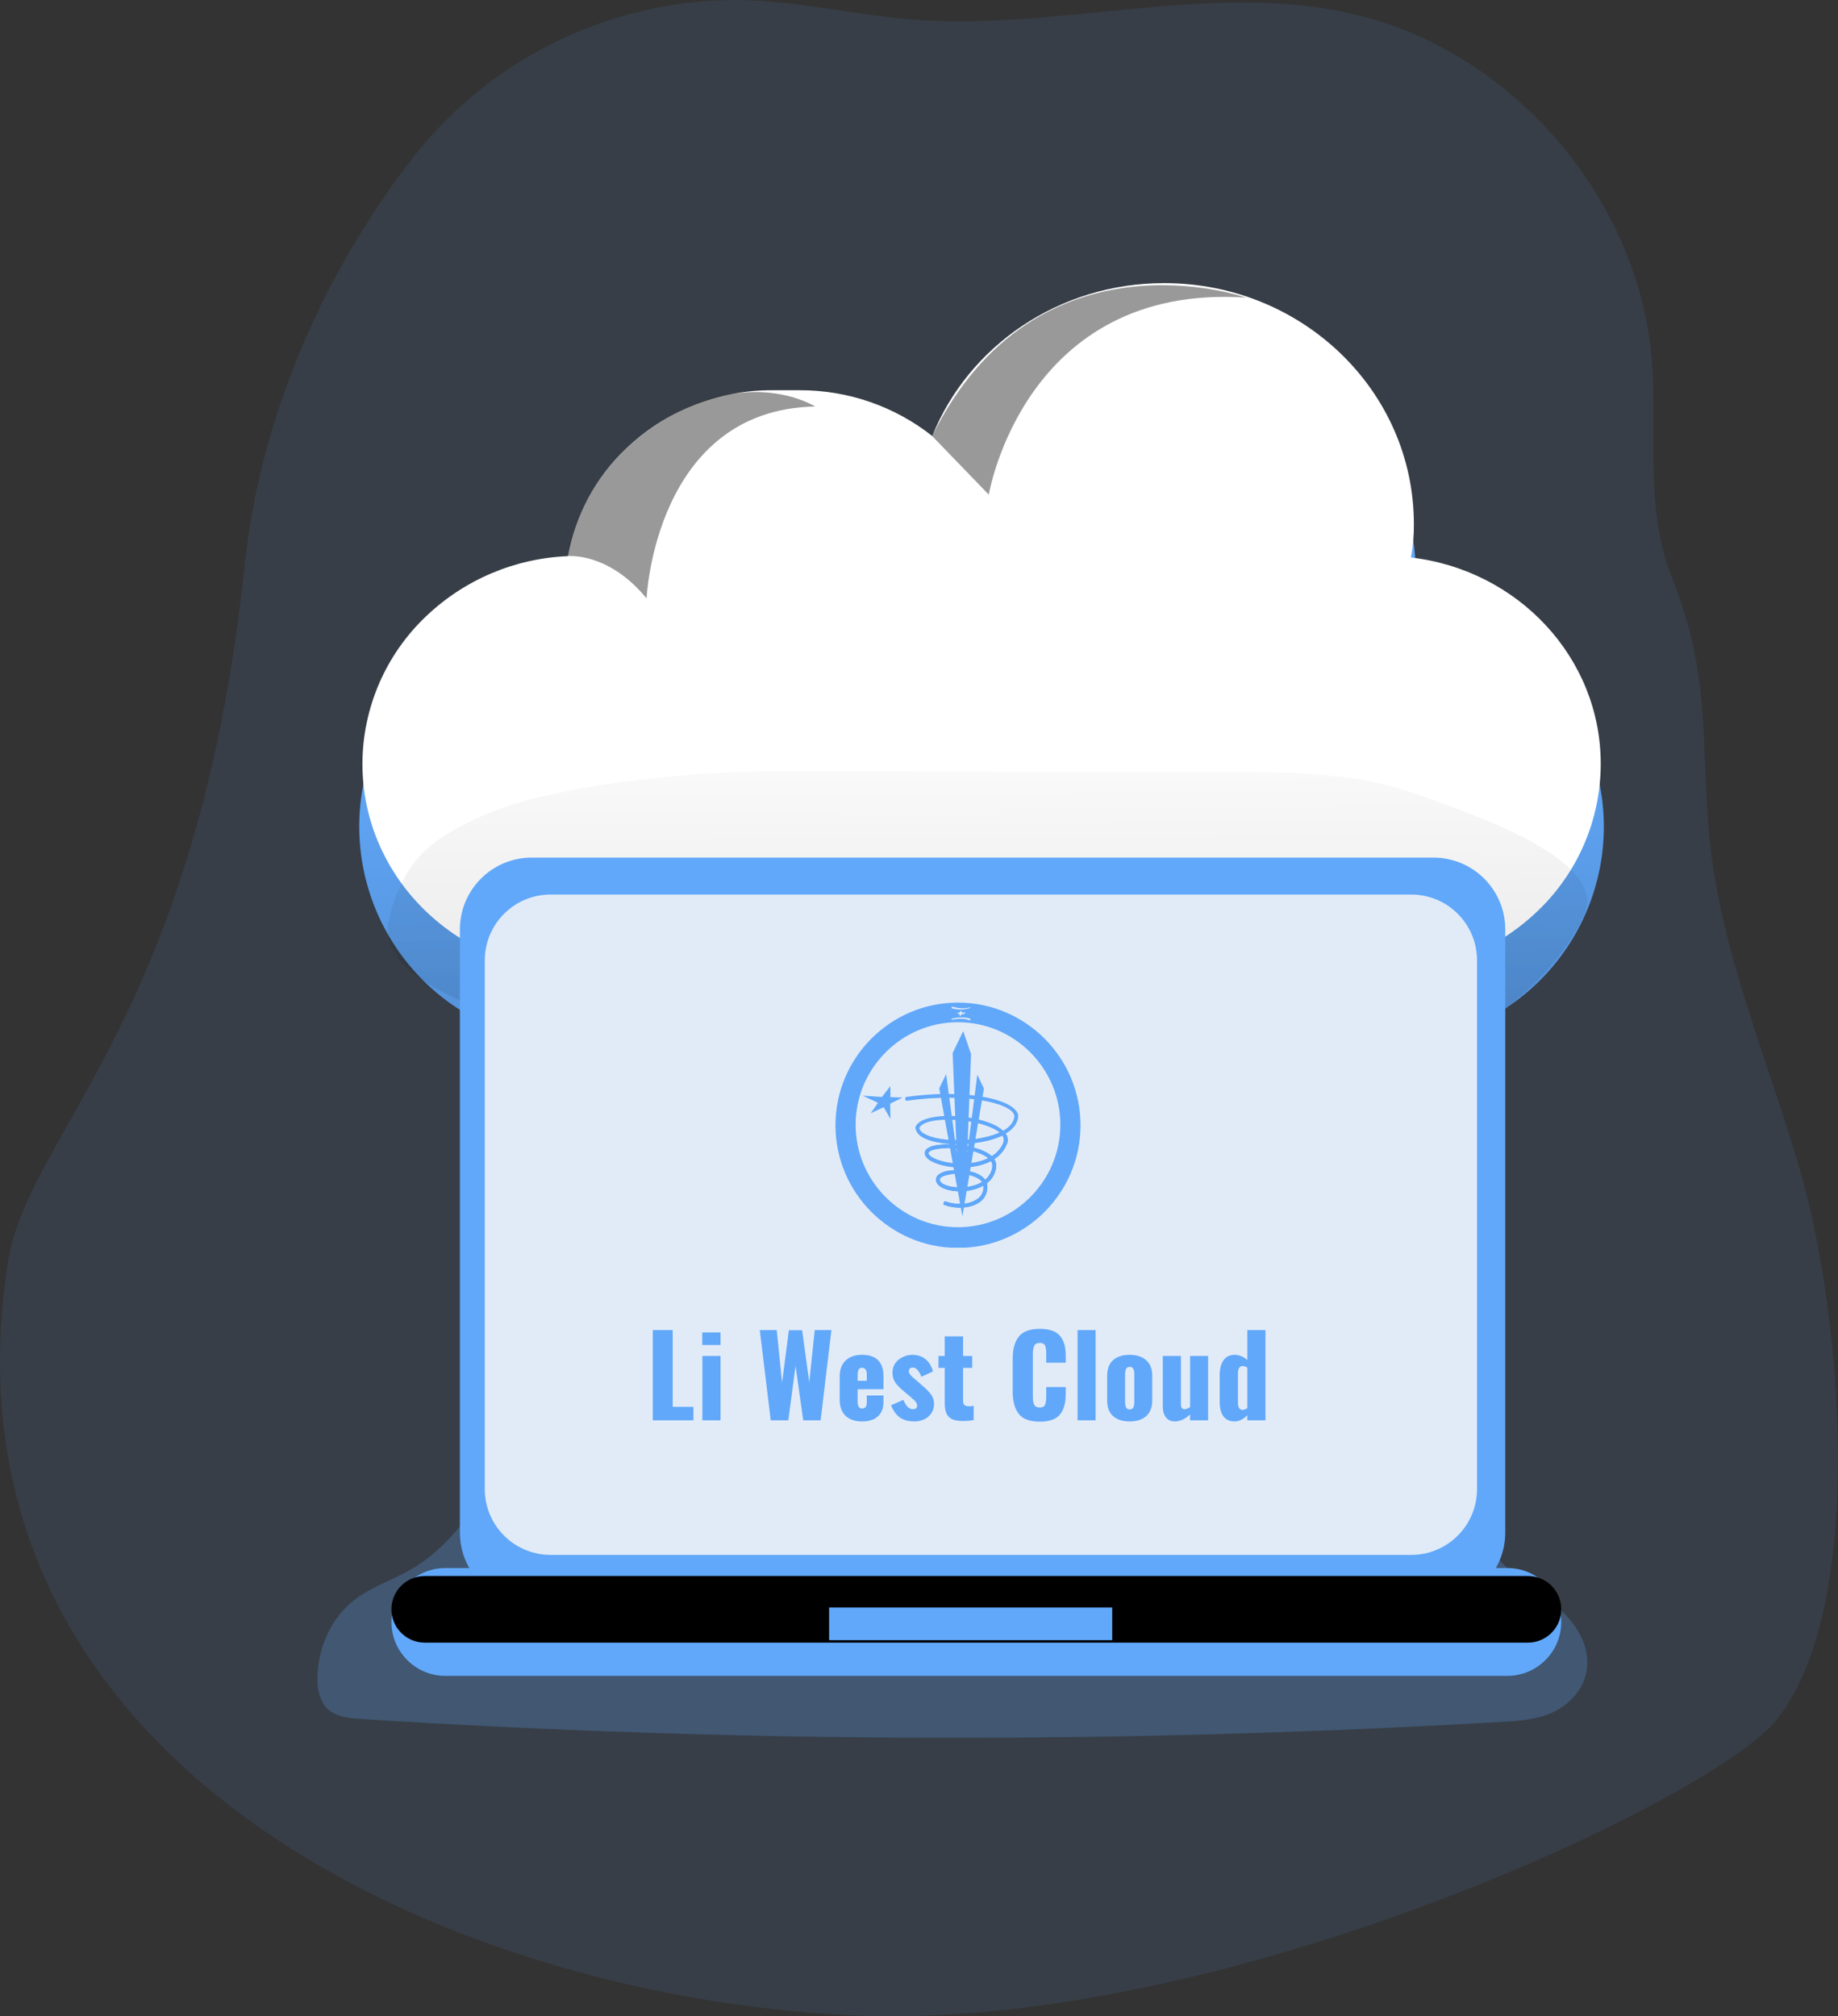 <svg width="330" height="362" viewBox="0 0 330 362" fill="none" xmlns="http://www.w3.org/2000/svg">
<rect x="0" y="0" width="330" height="362" fill="#333333" stroke="none"/>
<path opacity="0.1" d="M296.621 65.197C294.451 35.901 271.752 9.29 243.21 2.583C217.436 -3.478 190.476 5.54 164.081 3.523C153.84 2.73 143.734 0.283 133.459 0.011C122.16 -0.187 110.968 2.219 100.745 7.043C90.522 11.867 81.541 18.981 74.497 27.835C58.049 48.85 46.723 74.906 43.931 101.449C35.373 182.914 5.113 203.283 1.439 226.53C-12.623 316.208 79.256 358.124 152.303 361.806C218.906 365.205 307.914 322.96 319.094 308.64C335.281 287.897 330.578 235.865 323.321 210.567C317.511 190.312 308.502 170.101 306.795 148.894C305.37 131.3 307.032 120.934 300.114 103.511C295.299 91.355 297.559 77.93 296.621 65.197Z" fill="#61A8FA"/>
<path opacity="0.24" d="M72.977 282.212C69.521 284.064 65.754 285.299 62.747 287.984C60.944 289.603 59.491 291.661 58.497 294.003C57.503 296.345 56.993 298.91 57.006 301.505C56.945 303.14 57.363 304.752 58.194 306.094C59.657 308.152 62.272 308.451 64.594 308.605C132.879 312.946 201.324 313.124 269.627 309.14C272.735 308.965 275.908 308.759 278.769 307.442C281.63 306.125 284.254 303.491 284.858 300.054C285.881 294.261 281.201 289.291 276.758 286.163C272.315 283.035 267.104 279.68 266.08 273.898C265.276 269.391 267.104 263.814 264.133 260.665C263.319 259.891 262.391 259.285 261.39 258.875C229.979 243.728 195.67 233.376 161.744 238.192C148.031 240.137 134.702 244.531 121.794 249.974C115.23 252.742 108.767 255.788 102.349 258.957C97.44 261.375 91.105 263.237 87.521 267.796C83.023 273.579 79.385 278.775 72.977 282.212Z" fill="#61A8FA"/>
<path d="M287.96 148.39C287.96 158.733 283.851 168.653 276.537 175.967C269.223 183.281 259.303 187.39 248.96 187.39H103.11C93 187.288 83.326 183.265 76.125 176.168C68.925 169.07 64.762 159.455 64.514 149.348C64.266 139.241 67.953 129.432 74.797 121.991C81.641 114.55 91.108 110.057 101.2 109.46C102.723 100.752 107.268 92.861 114.036 87.174C120.803 81.487 129.36 78.37 138.2 78.37H143.2C151.916 78.379 160.36 81.412 167.09 86.95C170.926 77.161 178.062 69.019 187.263 63.931C196.465 58.844 207.155 57.131 217.485 59.087C227.816 61.044 237.138 66.548 243.842 74.648C250.546 82.748 254.209 92.936 254.2 103.45C254.225 105.552 254.047 107.652 253.67 109.72C263.12 110.87 271.824 115.437 278.14 122.56C284.456 129.683 287.949 138.87 287.96 148.39Z" fill="#61A8FA"/>
<path d="M287.96 148.39C287.96 158.733 283.851 168.653 276.537 175.967C269.223 183.281 259.303 187.39 248.96 187.39H103.11C93 187.288 83.326 183.265 76.125 176.168C68.925 169.07 64.762 159.455 64.514 149.348C64.266 139.241 67.953 129.432 74.797 121.991C81.641 114.55 91.108 110.057 101.2 109.46C102.723 100.752 107.268 92.861 114.036 87.174C120.803 81.487 129.36 78.37 138.2 78.37H143.2C151.916 78.379 160.36 81.412 167.09 86.95C170.926 77.161 178.062 69.019 187.263 63.931C196.465 58.844 207.155 57.131 217.485 59.087C227.816 61.044 237.138 66.548 243.842 74.648C250.546 82.748 254.209 92.936 254.2 103.45C254.225 105.552 254.047 107.652 253.67 109.72C263.12 110.87 271.824 115.437 278.14 122.56C284.456 129.683 287.949 138.87 287.96 148.39Z" fill="url(#paint0_linear)"/>
<path d="M287.4 137.13C287.398 142.075 286.392 146.968 284.442 151.513C282.493 156.058 279.641 160.16 276.06 163.57C268.695 170.632 258.873 174.554 248.67 174.51H103.86C82.44 174.51 65.07 157.82 65.07 137.13C65.084 132.192 66.096 127.309 68.044 122.772C69.993 118.235 72.838 114.139 76.41 110.73C83.311 104.104 92.4 100.234 101.96 99.85C103.289 92.504 106.917 85.771 112.32 80.62C119.398 73.816 128.843 70.03 138.66 70.06H143.66C152.267 70.052 160.624 72.948 167.38 78.28C173.84 62.21 190.03 50.83 209.03 50.83C233.8 50.83 253.85 70.18 253.85 94.09C253.873 96.102 253.699 98.112 253.33 100.09C272.53 102.31 287.4 118.06 287.4 137.13Z" fill="white"/>
<path opacity="0.25" d="M87.42 146.13C99.97 140.72 124.87 138.48 138.54 138.49L220.66 138.6C231.85 138.6 243.3 138.67 253.85 142.41C264.4 146.15 289.22 154.41 284.33 164.49C277.44 178.64 263.22 186.02 257.66 188.56C250.08 192.03 241.43 191.95 233.1 191.8L129.19 189.93C123.837 189.963 118.49 189.602 113.19 188.85C109.067 188.07 104.993 187.048 100.99 185.79C94.707 184.12 88.54 182.039 82.53 179.56C75.88 176.63 68.04 171.97 69.88 164.78C72.64 154.13 77.53 150.43 87.42 146.13Z" fill="url(#paint1_linear)"/>
<path opacity="0.4" d="M167.36 78.28L177.53 88.81C177.53 88.81 183.86 50.81 223.71 53.43C223.72 53.43 186.22 40.19 167.36 78.28Z" fill="url(#paint2_linear)"/>
<path opacity="0.4" d="M101.96 99.85C101.96 99.85 109.2 99.05 116.09 107.43C116.09 107.43 117.58 73.54 146.35 72.98C146.35 72.98 134.56 65.45 118.14 76.05C103.43 85.55 101.96 99.85 101.96 99.85Z" fill="url(#paint3_linear)"/>
<path d="M257.36 153.97H95.47C88.345 153.97 82.57 159.746 82.57 166.87V275.13C82.57 282.254 88.345 288.03 95.47 288.03H257.36C264.484 288.03 270.26 282.254 270.26 275.13V166.87C270.26 159.746 264.484 153.97 257.36 153.97Z" fill="#61A8FA"/>
<path d="M253.37 160.6H98.86C92.332 160.6 87.04 165.892 87.04 172.42V267.34C87.04 273.868 92.332 279.16 98.86 279.16H253.37C259.898 279.16 265.19 273.868 265.19 267.34V172.42C265.19 165.892 259.898 160.6 253.37 160.6Z" fill="#E1EBF8"/>
<path d="M270.63 281.52H79.96C74.614 281.52 70.28 285.854 70.28 291.2C70.28 296.546 74.614 300.88 79.96 300.88H270.63C275.976 300.88 280.31 296.546 280.31 291.2C280.31 285.854 275.976 281.52 270.63 281.52Z" fill="#61A8FA"/>
<path d="M274.33 282.95H76.26C72.957 282.95 70.28 285.627 70.28 288.93C70.28 292.233 72.957 294.91 76.26 294.91H274.33C277.633 294.91 280.31 292.233 280.31 288.93C280.31 285.627 277.633 282.95 274.33 282.95Z" fill="url(#paint4_linear)"/>
<path d="M199.69 288.6H148.86V294.47H199.69V288.6Z" fill="#61A8FA"/>
<path d="M117.2 238.8H120.78V252.58H124.5V255H117.2V238.8ZM126.087 239.22H129.367V241.48H126.087V239.22ZM126.107 243.44H129.367V255H126.107V243.44ZM136.417 238.8H139.457L140.417 248.24L141.637 238.82H144.017L145.297 248.18L146.277 238.8H149.277L147.337 255H144.217L142.837 245.22L141.537 255H138.377L136.417 238.8ZM154.784 255.2C153.517 255.2 152.53 254.867 151.824 254.2C151.117 253.52 150.764 252.567 150.764 251.34V247.1C150.764 245.873 151.117 244.927 151.824 244.26C152.53 243.58 153.517 243.24 154.784 243.24C156.064 243.24 157.024 243.567 157.664 244.22C158.304 244.873 158.624 245.833 158.624 247.1V249.42H153.984V251.64C153.984 252.467 154.25 252.88 154.784 252.88C155.344 252.88 155.624 252.507 155.624 251.76V250.54H158.624V251.66C158.624 252.82 158.284 253.7 157.604 254.3C156.937 254.9 155.997 255.2 154.784 255.2ZM155.624 247.9V246.74C155.624 246.313 155.544 246.013 155.384 245.84C155.237 245.653 155.03 245.56 154.764 245.56C154.51 245.56 154.317 245.66 154.184 245.86C154.05 246.06 153.984 246.413 153.984 246.92V247.9H155.624ZM164.158 255.2C163.131 255.2 162.278 254.973 161.598 254.52C160.931 254.053 160.391 253.313 159.978 252.3L162.198 251.32C162.411 251.853 162.658 252.267 162.938 252.56C163.231 252.853 163.551 253 163.898 253C164.405 253 164.658 252.8 164.658 252.4C164.658 252.107 164.558 251.847 164.358 251.62C164.158 251.38 163.725 250.987 163.058 250.44L162.218 249.74C161.525 249.153 161.018 248.62 160.698 248.14C160.391 247.66 160.238 247.087 160.238 246.42C160.238 245.807 160.398 245.26 160.718 244.78C161.051 244.3 161.491 243.927 162.038 243.66C162.585 243.38 163.171 243.24 163.798 243.24C164.745 243.24 165.531 243.5 166.158 244.02C166.798 244.527 167.251 245.26 167.518 246.22L165.418 247.18C165.285 246.753 165.078 246.373 164.798 246.04C164.518 245.693 164.211 245.52 163.878 245.52C163.665 245.52 163.491 245.58 163.358 245.7C163.238 245.82 163.178 245.98 163.178 246.18C163.178 246.42 163.305 246.68 163.558 246.96C163.825 247.24 164.238 247.607 164.798 248.06L165.618 248.78C166.285 249.34 166.798 249.867 167.158 250.36C167.518 250.84 167.698 251.407 167.698 252.06C167.698 252.713 167.531 253.28 167.198 253.76C166.878 254.227 166.445 254.587 165.898 254.84C165.365 255.08 164.785 255.2 164.158 255.2ZM172.855 255.12C172.001 255.12 171.341 255 170.875 254.76C170.408 254.507 170.081 254.147 169.895 253.68C169.708 253.213 169.615 252.607 169.615 251.86V245.58H168.495V243.44H169.615V239.92H172.915V243.44H174.555V245.58H172.915V251.54C172.915 251.86 173.001 252.1 173.175 252.26C173.361 252.407 173.615 252.48 173.935 252.48C174.201 252.48 174.495 252.453 174.815 252.4V254.96C174.175 255.067 173.521 255.12 172.855 255.12ZM186.682 255.24C184.922 255.24 183.669 254.78 182.922 253.86C182.189 252.927 181.822 251.587 181.822 249.84V244C181.822 242.213 182.189 240.867 182.922 239.96C183.656 239.04 184.909 238.58 186.682 238.58C188.376 238.58 189.576 238.987 190.282 239.8C190.989 240.613 191.342 241.767 191.342 243.26V244.66H187.842V243.04C187.842 242.413 187.776 241.933 187.642 241.6C187.509 241.267 187.189 241.1 186.682 241.1C186.176 241.1 185.842 241.28 185.682 241.64C185.522 241.987 185.442 242.473 185.442 243.1V250.72C185.442 251.36 185.522 251.853 185.682 252.2C185.856 252.533 186.189 252.7 186.682 252.7C187.176 252.7 187.489 252.533 187.622 252.2C187.769 251.853 187.842 251.36 187.842 250.72V249.02H191.342V250.42C191.342 251.94 190.989 253.127 190.282 253.98C189.576 254.82 188.376 255.24 186.682 255.24ZM193.472 238.8H196.712V255H193.472V238.8ZM202.82 255.2C201.553 255.2 200.56 254.88 199.84 254.24C199.133 253.6 198.78 252.66 198.78 251.42V247.02C198.78 245.78 199.133 244.84 199.84 244.2C200.56 243.56 201.553 243.24 202.82 243.24C204.087 243.24 205.08 243.567 205.8 244.22C206.52 244.86 206.88 245.793 206.88 247.02V251.42C206.88 252.647 206.52 253.587 205.8 254.24C205.08 254.88 204.087 255.2 202.82 255.2ZM202.84 253.04C203.147 253.04 203.36 252.927 203.48 252.7C203.6 252.46 203.66 252.107 203.66 251.64V246.8C203.66 246.333 203.6 245.987 203.48 245.76C203.36 245.52 203.147 245.4 202.84 245.4C202.533 245.4 202.313 245.52 202.18 245.76C202.06 246 202 246.347 202 246.8V251.64C202 252.107 202.06 252.46 202.18 252.7C202.313 252.927 202.533 253.04 202.84 253.04ZM210.928 255.2C210.235 255.2 209.701 254.953 209.328 254.46C208.955 253.953 208.768 253.3 208.768 252.5V243.44H212.028V252.12C212.028 252.413 212.081 252.633 212.188 252.78C212.295 252.927 212.468 253 212.708 253C212.921 253 213.241 252.88 213.668 252.64V243.44H216.908V255H213.668V253.94C212.761 254.78 211.848 255.2 210.928 255.2ZM221.666 255.2C220.799 255.2 220.133 254.9 219.666 254.3C219.213 253.7 218.986 252.813 218.986 251.64V246.86C218.986 245.753 219.213 244.873 219.666 244.22C220.133 243.567 220.799 243.24 221.666 243.24C222.479 243.24 223.239 243.547 223.946 244.16V238.8H227.206V255H223.946V254.1C223.186 254.833 222.426 255.2 221.666 255.2ZM223.086 253.12C223.339 253.12 223.626 253.02 223.946 252.82V245.52C223.626 245.347 223.346 245.26 223.106 245.26C222.826 245.26 222.613 245.38 222.466 245.62C222.333 245.847 222.266 246.147 222.266 246.52V251.84C222.266 252.227 222.333 252.54 222.466 252.78C222.599 253.007 222.806 253.12 223.086 253.12Z" fill="#61A8FA"/>
<g clip-path="url(#clip0)">
<path fill-rule="evenodd" clip-rule="evenodd" d="M171.988 180C184.125 180 194 189.899 194 202.036C194 214.149 184.125 224.049 171.988 224.049C159.875 224.049 150 214.149 150 202.036C150 189.899 159.875 180 171.988 180ZM171.988 183.527C182.106 183.527 190.376 191.797 190.376 201.939C190.376 212.057 182.106 220.327 171.988 220.327C161.87 220.327 153.624 212.057 153.624 201.939C153.624 191.797 161.87 183.527 171.988 183.527ZM171.939 181.824C172.085 181.8 172.207 181.776 172.353 181.751L172.474 181.508L172.669 181.532V181.824L173.301 181.751C173.253 181.824 173.228 181.994 173.131 182.019L172.596 182.116L172.499 182.359C172.426 182.359 172.304 182.384 172.28 182.311L172.255 182.019L171.915 181.994L171.939 181.824ZM174.104 183.211C173.18 182.773 172.109 182.87 170.918 183.065C170.796 183.089 170.82 182.894 170.893 182.87C172.036 182.627 173.155 182.554 174.201 182.894C174.371 182.943 174.153 183.089 174.104 183.211ZM171.015 180.73C172.109 181.046 173.034 181.143 174.128 180.851C174.201 180.924 174.201 180.973 174.104 180.997C173.155 181.265 172.28 181.362 170.942 181.046C170.772 181.022 170.893 180.681 171.015 180.73Z" fill="#61A8FA"/>
<path fill-rule="evenodd" clip-rule="evenodd" d="M154.865 196.71L158.343 196.953L159.851 194.983L159.876 196.977L162.04 197.05L159.827 198.145L159.876 200.893L158.66 198.777L156.325 199.872L157.638 197.999L154.865 196.71Z" fill="#61A8FA"/>
<path d="M162.914 197.61C162.744 197.634 162.574 197.658 162.525 197.318C162.477 196.977 162.647 196.953 162.817 196.929C167.925 196.199 172.522 196.272 175.976 196.831C180.062 197.464 182.64 198.802 182.811 200.285V200.334C182.762 201.672 181.911 202.742 180.573 203.52C180.938 204.08 181.035 204.688 180.816 205.344H180.792C180.33 206.561 179.503 207.46 178.505 208.117C178.797 208.531 178.919 209.017 178.846 209.552C178.7 210.817 178.068 211.766 177.192 212.447C177.216 212.568 177.241 212.714 177.265 212.86C177.289 213.347 177.241 213.809 177.095 214.222C176.827 215.001 176.292 215.609 175.562 216.046C174.833 216.46 173.957 216.727 173.008 216.8C171.938 216.898 170.746 216.752 169.628 216.363C169.482 216.314 169.311 216.265 169.433 215.949C169.53 215.609 169.701 215.657 169.846 215.73C170.868 216.071 171.963 216.192 172.96 216.119C173.811 216.046 174.589 215.803 175.197 215.438C175.806 215.098 176.243 214.611 176.438 214.003C176.56 213.687 176.608 213.322 176.56 212.909C176.56 212.884 176.56 212.884 176.56 212.86C175.951 213.225 175.246 213.468 174.516 213.638C173.714 213.833 172.838 213.906 172.036 213.882C171.233 213.857 170.479 213.736 169.846 213.517C168.752 213.152 168.022 212.544 168.047 211.741C168.047 211.036 168.801 210.549 169.846 210.282C170.455 210.136 171.16 210.063 171.89 210.063C172.619 210.063 173.398 210.136 174.103 210.282C175.295 210.549 176.341 211.036 176.876 211.814C177.557 211.231 178.043 210.452 178.165 209.455C178.214 209.09 178.116 208.75 177.922 208.458C176.633 209.139 175.1 209.479 173.568 209.577C172.498 209.65 171.427 209.601 170.455 209.455C169.482 209.309 168.582 209.066 167.876 208.774C166.782 208.336 166.052 207.728 166.028 207.071C165.979 206.366 166.733 205.88 167.925 205.636C168.849 205.442 170.09 205.393 171.379 205.49C172.668 205.563 174.03 205.782 175.222 206.123C176.389 206.488 177.387 206.95 178.068 207.582C178.968 206.998 179.722 206.196 180.159 205.126C180.305 204.663 180.232 204.25 179.965 203.861C179.211 204.226 178.359 204.517 177.435 204.761C176 205.126 174.443 205.32 172.887 205.369C171.354 205.442 169.822 205.344 168.509 205.126C166.174 204.712 164.471 203.812 164.349 202.474C164.349 202.45 164.374 202.328 164.374 202.304C165.104 200.553 169.19 200.042 173.106 200.528C174.322 200.674 175.538 200.918 176.633 201.234C177.727 201.574 178.7 201.964 179.43 202.474C179.697 202.645 179.916 202.815 180.111 203.009C181.303 202.328 182.081 201.428 182.129 200.334C181.959 199.166 179.6 198.072 175.879 197.488C172.473 196.977 167.974 196.904 162.914 197.61ZM177.265 204.08C178.068 203.885 178.822 203.642 179.454 203.326C179.332 203.228 179.211 203.131 179.065 203.034C178.384 202.596 177.459 202.207 176.438 201.891C175.392 201.574 174.2 201.355 173.008 201.21C169.433 200.772 165.736 201.112 165.055 202.499C165.201 203.423 166.66 204.08 168.63 204.444C169.895 204.663 171.379 204.736 172.862 204.688C174.37 204.639 175.903 204.444 177.265 204.08ZM173.519 208.896C174.881 208.798 176.268 208.506 177.435 207.923C176.851 207.46 176 207.071 175.027 206.779C173.884 206.463 172.595 206.244 171.33 206.171C170.09 206.098 168.922 206.147 168.047 206.317C167.22 206.488 166.684 206.731 166.709 207.047C166.733 207.412 167.268 207.801 168.12 208.142C168.801 208.409 169.628 208.628 170.552 208.774C171.476 208.896 172.498 208.944 173.519 208.896ZM174.37 212.957C175.076 212.812 175.733 212.568 176.316 212.203C175.879 211.595 175.003 211.182 173.957 210.963C173.3 210.817 172.595 210.744 171.89 210.744C171.209 210.744 170.552 210.817 170.017 210.963C169.263 211.133 168.728 211.425 168.728 211.766C168.728 212.228 169.238 212.617 170.065 212.86C170.625 213.055 171.33 213.152 172.06 213.176C172.814 213.201 173.616 213.152 174.37 212.957Z" fill="#61A8FA"/>
<path fill-rule="evenodd" clip-rule="evenodd" d="M171.04 189.048L172.937 185.132L174.348 189.243L173.667 206.974L175.467 192.94L176.659 195.445L172.791 218.381L168.632 195.396L169.873 192.842L171.77 206.998L171.04 189.048Z" fill="#61A8FA"/>
<path d="M180.623 203.496C180.599 203.496 180.599 203.52 180.575 203.52C180.939 204.079 181.037 204.688 180.818 205.344H180.793C180.331 206.56 179.504 207.46 178.507 208.117C178.799 208.531 178.921 209.017 178.848 209.552C178.702 210.817 178.069 211.765 177.194 212.447C177.218 212.568 177.242 212.714 177.267 212.86C177.291 213.346 177.242 213.809 177.096 214.222C176.829 215 176.294 215.608 175.564 216.046C174.834 216.46 173.959 216.727 173.01 216.8C171.94 216.898 170.748 216.752 169.629 216.363C169.483 216.314 169.313 216.265 169.435 215.949C169.532 215.608 169.702 215.657 169.848 215.73C170.87 216.071 171.964 216.192 172.962 216.119C173.813 216.046 174.591 215.803 175.199 215.438C175.807 215.098 176.245 214.611 176.44 214.003C176.561 213.687 176.61 213.322 176.561 212.909C176.561 212.884 176.561 212.884 176.561 212.86C175.953 213.225 175.248 213.468 174.518 213.638C173.716 213.833 172.84 213.906 172.037 213.882C171.235 213.857 170.481 213.736 169.848 213.517C168.754 213.152 168.024 212.544 168.048 211.741C168.048 211.036 168.802 210.549 169.848 210.282C170.14 210.209 170.456 210.16 170.797 210.112V210.817C170.529 210.841 170.262 210.89 170.018 210.963C169.264 211.133 168.729 211.425 168.729 211.765C168.729 212.228 169.24 212.617 170.067 212.86C170.627 213.055 171.332 213.152 172.062 213.176C172.816 213.201 173.618 213.152 174.372 212.957C175.078 212.811 175.734 212.568 176.318 212.203C175.978 211.717 175.321 211.352 174.542 211.109V210.403C175.54 210.671 176.391 211.133 176.877 211.814C177.559 211.23 178.045 210.452 178.167 209.455C178.215 209.09 178.118 208.749 177.923 208.458C176.634 209.139 175.102 209.479 173.57 209.576C172.499 209.649 171.429 209.601 170.456 209.455C169.483 209.309 168.583 209.066 167.878 208.774C166.784 208.336 166.054 207.728 166.029 207.071C165.981 206.366 166.735 205.879 167.927 205.636C168.827 205.466 170.018 205.393 171.283 205.466H170.067V206.123C169.313 206.147 168.608 206.196 168.048 206.317C167.221 206.487 166.686 206.731 166.711 207.047C166.735 207.412 167.27 207.801 168.121 208.141C168.802 208.409 169.629 208.628 170.554 208.774C171.478 208.895 172.499 208.944 173.521 208.895C174.883 208.798 176.269 208.506 177.437 207.922C176.95 207.533 176.269 207.193 175.491 206.925V206.22C176.537 206.56 177.461 206.998 178.069 207.582C178.969 206.998 179.723 206.196 180.161 205.125C180.307 204.663 180.234 204.25 179.966 203.861C179.212 204.225 178.361 204.517 177.437 204.761C176.002 205.125 174.445 205.32 172.889 205.369C171.356 205.442 169.824 205.344 168.51 205.125C166.832 204.809 165.47 204.274 164.813 203.496H165.835C166.467 203.909 167.465 204.225 168.632 204.444C169.897 204.663 171.381 204.736 172.864 204.688C174.372 204.639 175.905 204.444 177.267 204.079C177.923 203.934 178.531 203.715 179.091 203.496H180.623Z" fill="#61A8FA"/>
</g>
<defs>
<linearGradient id="paint0_linear" x1="175.52" y1="129.25" x2="186.69" y2="571.67" gradientUnits="userSpaceOnUse">
<stop stop-opacity="0"/>
<stop offset="0.95"/>
</linearGradient>
<linearGradient id="paint1_linear" x1="177.12" y1="123.13" x2="177.86" y2="289.92" gradientUnits="userSpaceOnUse">
<stop stop-opacity="0"/>
<stop offset="0.99"/>
</linearGradient>
<linearGradient id="paint2_linear" x1="13231.5" y1="1485.15" x2="8135.76" y2="5507.28" gradientUnits="userSpaceOnUse">
<stop stop-opacity="0"/>
<stop offset="0.95"/>
</linearGradient>
<linearGradient id="paint3_linear" x1="7492.01" y1="2189.29" x2="3565.11" y2="4667.97" gradientUnits="userSpaceOnUse">
<stop stop-opacity="0"/>
<stop offset="0.95"/>
</linearGradient>
<linearGradient id="paint4_linear" x1="32687.9" y1="3649.81" x2="32687.9" y2="3066.4" gradientUnits="userSpaceOnUse">
<stop stop-opacity="0"/>
<stop offset="0.95"/>
</linearGradient>
<clipPath id="clip0">
<rect x="150" y="180" width="44" height="44" fill="white"/>
</clipPath>
</defs>
</svg>
